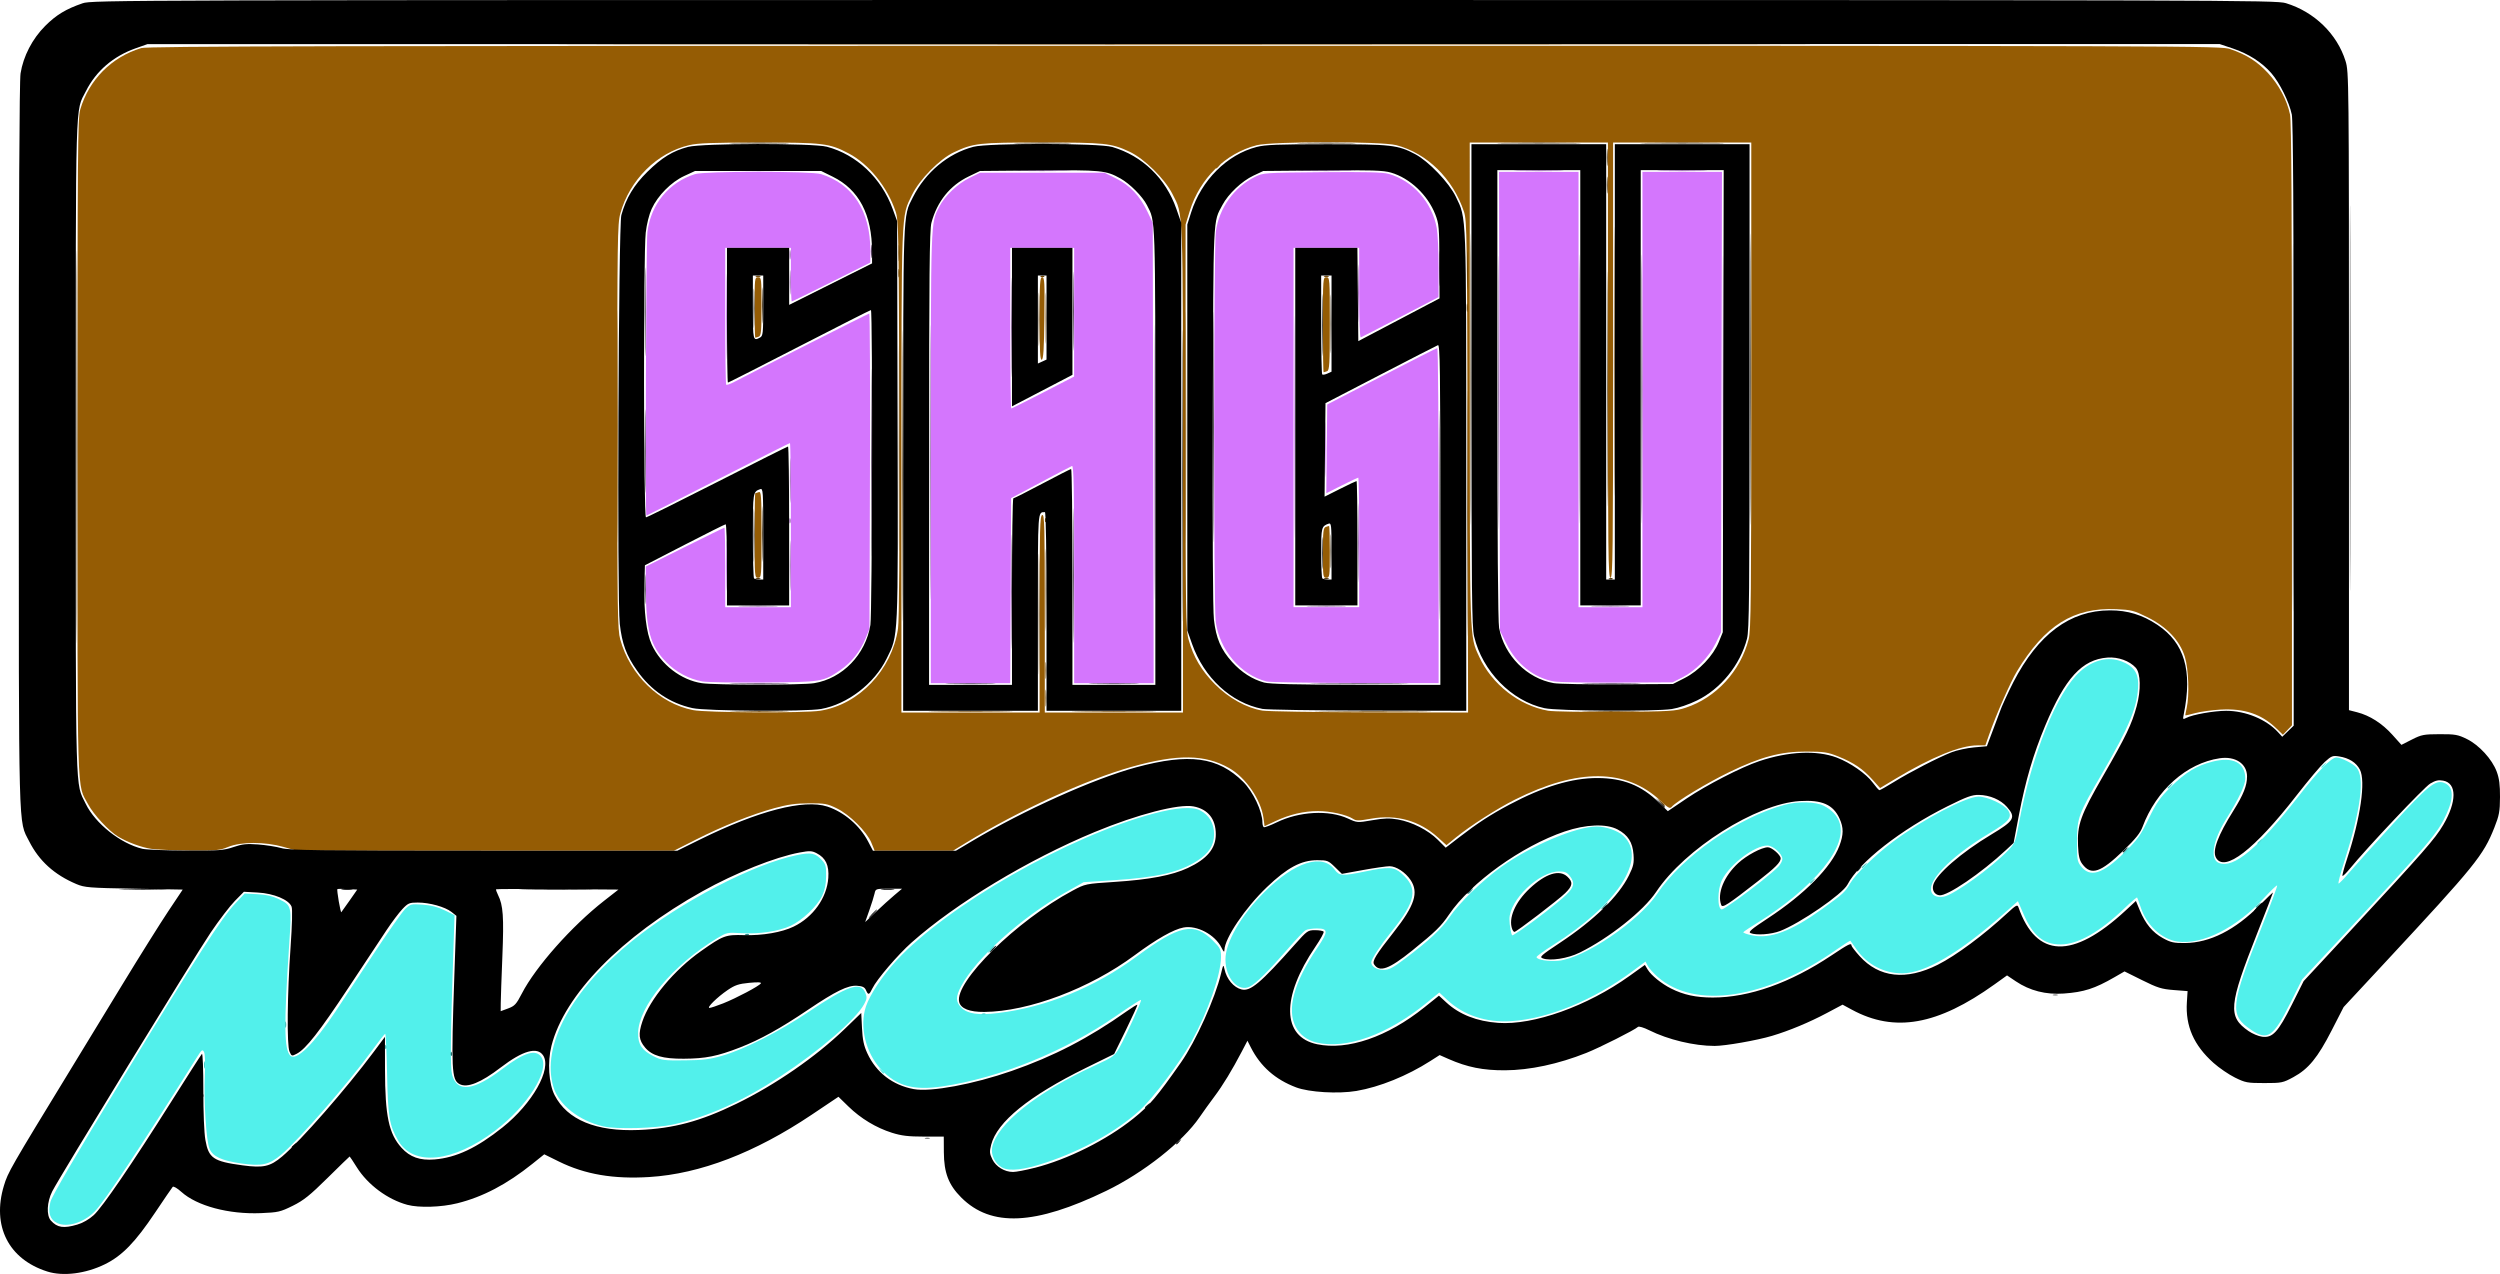 <?xml version="1.0" encoding="UTF-8" standalone="no"?>
<!-- Created with Inkscape (http://www.inkscape.org/) -->

<svg
   version="1.1"
   id="svg1"
   width="1447.298"
   height="737.517"
   viewBox="0 0 1447.298 737.517"
   sodipodi:docname="junguitu_dronda_maitane_RPMI_02_TareaEvaluativa_imagen_titulo.svg"
   inkscape:version="1.3 (0e150ed6c4, 2023-07-21)"
   xmlns:inkscape="http://www.inkscape.org/namespaces/inkscape"
   xmlns:sodipodi="http://sodipodi.sourceforge.net/DTD/sodipodi-0.dtd"
   xmlns="http://www.w3.org/2000/svg"
   xmlns:svg="http://www.w3.org/2000/svg">
  <defs
     id="defs1" />
  <sodipodi:namedview
     id="namedview1"
     pagecolor="#ffffff"
     bordercolor="#000000"
     borderopacity="0.25"
     inkscape:showpageshadow="2"
     inkscape:pageopacity="0.0"
     inkscape:pagecheckerboard="0"
     inkscape:deskcolor="#d1d1d1"
     inkscape:zoom="0.26145833"
     inkscape:cx="2596.9721"
     inkscape:cy="1558.5657"
     inkscape:window-width="2400"
     inkscape:window-height="1271"
     inkscape:window-x="2391"
     inkscape:window-y="-9"
     inkscape:window-maximized="1"
     inkscape:current-layer="g1" />
  <g
     inkscape:groupmode="layer"
     inkscape:label="Image"
     id="g1"
     transform="translate(-241.787,-200.806)">
    <g
       id="g16"
       transform="translate(-81.134,1022.29)">
      <path
         style="fill:#d476fd"
         d="m 729.553,-426.977 c -7.654,-1.35 -15.407,-5.49 -20.962,-11.194 -9.23,-9.476 -11.727,-18.55 -11.787,-42.824 l -0.031,-12.51 22.506,-11.24 c 12.378,-6.182 22.728,-11.24 23,-11.24 0.272,0 0.494,10.35 0.494,23 v 23 h 19 19 v -47.5 c 0,-26.125 -0.24,-47.5 -0.534,-47.5 -0.294,0 -19.039,9.45 -41.655,21 -22.616,11.55 -41.276,21 -41.466,21 -0.779,0 -0.211,-158.029 0.59,-164.242 2.079,-16.125 12.428,-28.689 27.565,-33.465 5.654,-1.784 67.346,-1.784 73,0 18.415,5.811 28.522,21.47 28.49,44.141 l -0.01,7.066 -22.46,11.25 c -12.353,6.188 -22.698,11.25 -22.99,11.25 -0.292,0 -0.53,-6.975 -0.53,-15.5 v -15.5 h -19 -19 v 39.333 c 0,21.633 0.251,39.584 0.557,39.89 0.306,0.306 2.444,-0.444 4.75,-1.667 12.395,-6.576 77.492,-39.556 78.076,-39.556 0.378,0 0.558,41.062 0.402,91.25 l -0.285,91.25 -2.27,5.612 c -2.992,7.395 -8.203,13.942 -14.564,18.297 -9.971,6.826 -10.823,6.963 -44.666,7.209 -16.775,0.122 -32.624,-0.153 -35.22,-0.611 z m 132.231,-129.757 c 0.013,-139.748 -0.141,-135.226 4.927,-145.139 3.178,-6.217 10.578,-13.237 17.574,-16.672 l 5.987,-2.94 h 36.021 36.021 l 6.676,3.287 c 7.999,3.938 13.794,10.065 18.171,19.213 l 3.11,6.5 0.264,133.25 0.264,133.25 h -23.014 -23.014 v -63.107 c 0,-50.077 -0.258,-63.007 -1.25,-62.623 -0.688,0.266 -8.9,4.563 -18.25,9.548 l -17,9.063 -0.259,53.559 -0.259,53.559 H 884.764 861.773 Z m 65.038,-37.5 17.907,-9.25 0.021,-37.25 0.021,-37.25 h -18.5 -18.5 v 46.5 c 0,25.575 0.257,46.5 0.572,46.5 0.314,0 8.63,-4.162 18.479,-9.25 z m 129.45,167.3 c -15.079,-3.747 -27.436,-18.295 -29.565,-34.808 -1.23,-9.543 -1.142,-216.996 0.096,-225.742 1.923,-13.587 10.519,-25.585 22.637,-31.601 4.771,-2.368 5.262,-2.403 38.826,-2.711 25.142,-0.231 35.167,0.017 38.5,0.95 14.032,3.929 25.16,16.421 27.918,31.342 0.599,3.238 1.076,13.567 1.062,22.953 l -0.026,17.066 -22.049,11.5 c -12.127,6.325 -22.465,11.65 -22.974,11.833 -0.55,0.199 -0.924,-10.216 -0.924,-25.75 v -26.083 h -19 -19 v 104 104 h 19 19 v -37.5 c 0,-20.625 -0.234,-37.5 -0.52,-37.5 -0.286,0 -4.569,2.033 -9.517,4.519 l -8.997,4.519 0.267,-25.683 0.267,-25.683 31.5,-16.32 c 17.325,-8.976 31.837,-16.327 32.25,-16.336 0.412,-0.009 0.75,43.634 0.75,96.984 v 97 l -48.25,-0.102 c -26.538,-0.056 -49.6,-0.438 -51.25,-0.848 z m 166.286,-0.043 c -11.502,-2.026 -21.774,-10.157 -27.52,-21.783 l -3.766,-7.619 -0.268,-132.802 -0.268,-132.802 h 23.018 23.018 v 126 126 h 18.5 18.5 v -126 -126 h 23.014 23.014 l -0.264,133.271 -0.264,133.271 -3.202,6.504 c -3.903,7.928 -11.521,15.725 -19.129,19.58 l -5.669,2.873 -32,0.169 c -17.6,0.093 -34.121,-0.205 -36.714,-0.662 z"
         id="path86" />
      <path
         style="fill:#cd72f5"
         d="m 1090.209,-561.484 c 6e-4,-14.3 0.141,-20.011 0.312,-12.691 0.171,7.32 0.171,19.02 -10e-4,26 -0.172,6.98 -0.312,0.991 -0.311,-13.309 z"
         id="path85" />
      <path
         style="fill:#52f0eb"
         d="m 356.157,-113.372 c -4.307,-1.939 -5.658,-6.121 -4.019,-12.44 0.832,-3.209 14.691,-26.912 41.076,-70.257 44.144,-72.519 57.979,-94.005 65.968,-102.453 l 5.381,-5.69 7.355,0.386 c 5.059,0.266 8.853,1.117 12.156,2.729 7.829,3.82 7.779,3.6 6.218,27.114 -3.052,45.971 -2.895,60.07 0.705,63.644 3.349,3.324 13.627,-6.733 26.207,-25.644 3.476,-5.225 13.293,-20.075 21.816,-33 8.523,-12.925 16.881,-24.8 18.573,-26.388 2.928,-2.749 3.415,-2.864 10.089,-2.386 4.866,0.348 8.755,1.354 12.704,3.287 l 5.692,2.785 -0.654,19.601 c -1.731,51.895 -1.902,68.645 -0.744,72.854 2.855,10.377 12.368,9.285 28.908,-3.317 12.731,-9.7 19.594,-11.791 22.772,-6.94 5.03,7.676 -8.01,28.354 -26.878,42.623 -24.34,18.407 -47.356,20.728 -56.071,5.653 -5.109,-8.837 -5.899,-13.6 -6.392,-38.522 -0.253,-12.787 -0.75,-23.241 -1.104,-23.229 -0.354,0.012 -3.649,4.174 -7.321,9.25 -13.517,18.685 -42.85,52.349 -52.903,60.716 -7.062,5.877 -11.208,6.78 -23.175,5.049 -11.335,-1.64 -16.418,-4.009 -18.309,-8.534 -1.922,-4.6 -3.362,-27.435 -2.687,-42.603 0.312,-7.007 0.114,-12.32 -0.499,-13.416 -0.9,-1.607 -1.332,-1.31 -3.788,2.601 -33.137,52.784 -54.088,84.387 -59.584,89.884 -6.336,6.336 -15.728,9.239 -21.494,6.644 z m 546.937,-32.161 c -4.054,-2.081 -6.691,-7.43 -5.792,-11.747 2.811,-13.493 25.952,-31.946 59.32,-47.301 10.899,-5.015 11.517,-5.466 14.386,-10.49 3.807,-6.666 13.007,-27.003 12.462,-27.548 -0.226,-0.226 -6.663,3.918 -14.304,9.209 -29.795,20.633 -67.558,35.954 -100.775,40.886 -16.657,2.473 -26.625,-0.319 -35.498,-9.945 -8.912,-9.668 -12.514,-24.792 -8.665,-36.381 2.219,-6.68 9.679,-17.929 17.523,-26.423 29.586,-32.036 99.612,-72.079 149.021,-85.215 13.301,-3.536 22.499,-4.155 26.98,-1.814 5.175,2.703 8.02,7.575 8.02,13.734 0,6.42 -2.927,11.046 -9.769,15.436 -10.33,6.629 -23.238,9.619 -48.558,11.25 l -17.173,1.106 -10.735,6.058 c -25.129,14.182 -51.613,38.01 -60.167,54.134 -3.314,6.248 -3.277,9.076 0.164,12.518 3.538,3.538 9.849,4.443 21.245,3.049 27.922,-3.417 55.836,-14.799 80.044,-32.638 25.011,-18.429 33.362,-20.199 44.196,-9.365 4.357,4.357 4.752,5.153 4.752,9.581 0,10.049 -7.603,31.842 -17.079,48.957 -6.8,12.282 -22.3,32.861 -30.045,39.891 -13.315,12.085 -33.014,23.049 -54.014,30.064 -13.038,4.355 -21.061,5.296 -25.542,2.996 z m -230.91,-23.868 c -14.063,-3.214 -25.831,-12.523 -28.901,-22.861 -7.099,-23.905 10.297,-56.002 45.941,-84.762 27.655,-22.315 69.677,-44.186 94.908,-49.398 8.426,-1.74 10.744,-1.278 14.641,2.919 2.175,2.342 2.488,3.559 2.404,9.356 -0.067,4.672 -0.762,8.062 -2.326,11.34 -2.857,5.993 -11.593,14.255 -18.326,17.333 -6.928,3.167 -18.303,4.852 -28.496,4.222 -8.006,-0.495 -8.406,-0.412 -13.883,2.887 -25.729,15.493 -45.655,39.436 -45.819,55.056 -0.069,6.496 2.237,9.91 8.997,13.326 4.578,2.313 5.919,2.49 17.948,2.362 10.785,-0.114 14.534,-0.584 22,-2.753 12.674,-3.683 32.516,-13.764 49.5,-25.15 22.962,-15.393 30.323,-17.921 33.046,-11.347 1.124,2.713 1.043,3.571 -0.629,6.705 -4.687,8.784 -25.748,26.953 -48.577,41.906 -21.922,14.358 -42.082,23.395 -61.915,27.754 -10.343,2.273 -32.733,2.885 -40.514,1.106 z m 412.929,-48.54 c -5.438,-1.296 -9.606,-4.404 -12.016,-8.963 -5.394,-10.201 -1.186,-25.738 12.395,-45.76 6.514,-9.604 6.476,-11.319 -0.253,-11.319 -2.528,0 -5.406,0.433 -6.394,0.962 -0.988,0.529 -5.705,5.475 -10.482,10.992 -10.686,12.34 -18.179,19.783 -21.807,21.659 -6.721,3.475 -14.146,-4.688 -14.201,-15.613 -0.05,-9.883 8.902,-25.414 22.466,-38.978 17.576,-17.576 33.643,-22.695 40.81,-13.001 2.671,3.613 4.381,3.708 17.643,0.98 13.762,-2.832 16.664,-2.673 21.016,1.148 9.814,8.617 8.516,15.951 -6.005,33.923 -6.226,7.705 -11.512,15.765 -11.512,17.553 0,2.406 3.166,4.376 7.031,4.376 3.241,0 5.345,-1.099 12.637,-6.599 13.727,-10.353 21.224,-17.346 25.595,-23.873 5.444,-8.13 19.359,-21.63 30.284,-29.38 17.303,-12.274 43.133,-23.149 54.987,-23.149 5.268,0 12.159,2.377 15.316,5.284 14.239,13.108 -2.88,39.612 -41.134,63.684 -5.069,3.19 -9.132,6.183 -9.028,6.651 0.347,1.562 6.743,2.597 12.752,2.063 14.69,-1.305 46.644,-23.017 57.165,-38.843 14.291,-21.497 46.929,-44.232 73.893,-51.473 7.549,-2.027 17.814,-1.757 22.414,0.59 17.846,9.104 11.181,29.223 -17.555,52.985 -5.027,4.157 -13.501,10.248 -18.83,13.534 -5.329,3.286 -9.884,6.291 -10.123,6.676 -0.238,0.386 2.048,1.216 5.08,1.846 10.563,2.193 22.705,-2.386 40.661,-15.333 12.137,-8.751 13.102,-9.636 16.058,-14.718 3.108,-5.344 14.532,-16.453 24.939,-24.252 16.906,-12.671 42.242,-26.028 49.37,-26.028 5.22,0 14.884,4.485 17.165,7.966 2.6,3.968 0.557,6.469 -10.849,13.282 -19.991,11.942 -33.83,25.123 -33.83,32.222 0,3.495 3.004,5.273 7.486,4.432 5.876,-1.102 27.342,-16.533 37.196,-26.738 3.99,-4.132 4.279,-4.857 6.3,-15.83 7.247,-39.344 22.069,-76.057 35.45,-87.806 7.644,-6.711 16.184,-8.758 24.033,-5.761 6.599,2.52 9.539,6.502 9.521,12.893 -0.036,12.499 -4.804,24.331 -21.056,52.246 -13.589,23.341 -14.293,25.257 -14.368,39.098 -0.054,9.846 0.188,11.505 2.041,13.992 5.375,7.214 12.592,5.044 25.477,-7.662 7.598,-7.493 9.254,-9.804 13.966,-19.5 4.526,-9.312 6.505,-12.151 12.9,-18.5 8.412,-8.352 14.736,-12.191 23.98,-14.56 12.001,-3.074 19.074,0.587 19.074,9.873 0,3.708 -3.741,11.564 -11.279,23.686 -7.562,12.161 -9.298,23.07 -3.993,25.087 8.711,3.312 22.356,-8.164 46.474,-39.087 11.286,-14.47 18.674,-22.013 21.525,-21.978 2.705,0.034 9.544,3.439 11.641,5.796 4.98,5.6 2.473,24.707 -7.208,54.932 -2.158,6.737 -3.58,12.25 -3.159,12.25 0.42,0 3.35,-3.038 6.509,-6.75 3.16,-3.712 14.447,-16.254 25.083,-27.87 20.226,-22.09 24.401,-25.471 29.312,-23.744 5.521,1.942 6.088,8.154 1.642,17.981 -5.015,11.084 -9.443,16.301 -58.471,68.883 l -25.175,27 -6.678,13.401 c -9.945,19.955 -13.298,22.287 -22.788,15.849 -12.803,-8.685 -12.265,-13.71 6.507,-60.71 4.934,-12.353 8.761,-22.67 8.504,-22.927 -0.257,-0.256 -3.62,2.956 -7.474,7.139 -16.072,17.442 -36.009,27.469 -50.344,25.32 -9.146,-1.372 -17.813,-9.502 -21.207,-19.894 -0.93,-2.848 -1.855,-5.365 -2.055,-5.593 -0.2,-0.228 -3.402,2.499 -7.115,6.062 -14.463,13.876 -26.997,21.024 -37.024,21.116 -9.86,0.09 -16.152,-5.01 -21.577,-17.489 l -3.291,-7.571 -7.929,7.025 c -25.982,23.02 -45.813,34.697 -59.02,34.752 -10.515,0.044 -20.331,-5.081 -26.484,-13.828 -1.8,-2.558 -3.393,-4.813 -3.541,-5.011 -0.148,-0.198 -3.783,2.106 -8.077,5.12 -40.728,28.581 -81.865,34.845 -103.54,15.766 -2.365,-2.082 -4.909,-4.923 -5.653,-6.313 l -1.353,-2.528 -7.682,5.696 c -22.457,16.651 -48.64,27.405 -70.079,28.785 -14.489,0.932 -27.483,-3.36 -36.936,-12.203 l -4.671,-4.369 -7.038,5.751 c -22.771,18.606 -46.777,27.305 -64.015,23.198 z m 118.48,-65.211 c 7.776,-5.264 21.414,-15.885 25.93,-20.194 4.76,-4.541 5.263,-7.081 2.177,-11.003 -1.639,-2.083 -2.933,-2.635 -6.184,-2.635 -11.51,0 -28.743,16.531 -28.743,27.571 0,3.655 1.038,9.429 1.695,9.429 0.245,0 2.551,-1.426 5.125,-3.169 z m 124.825,-17.445 c 9.688,-6.924 21.103,-16.047 24.105,-19.266 1.238,-1.327 2.25,-3.281 2.25,-4.343 0,-2.988 -5.373,-7.777 -8.727,-7.777 -7.301,0 -21.578,10.796 -26.164,19.786 -2.795,5.478 -2.868,17.214 -0.107,17.214 0.433,0 4.323,-2.526 8.643,-5.614 z"
         id="path84" />
      <path
         style="fill:#51ede9"
         d="m 1666.773,-377.362 c 0,-0.208 0.787,-0.995 1.75,-1.75 1.586,-1.244 1.621,-1.208 0.378,0.378 -1.306,1.666 -2.128,2.195 -2.128,1.372 z"
         id="path83" />
      <path
         style="fill:#c56eec"
         d="m 1072.255,-574.484 c 0,-57.2 0.121,-80.453 0.268,-51.674 0.147,28.78 0.147,75.58 0,104 -0.147,28.42 -0.268,4.874 -0.268,-52.326 z"
         id="path82" />
      <path
         style="fill:#c26ce8"
         d="m 743.203,-493.984 c 0,-12.925 0.143,-18.212 0.317,-11.75 0.174,6.463 0.174,17.038 0,23.5 -0.174,6.463 -0.317,1.175 -0.317,-11.75 z m 0.026,-144.5 c 2.7e-4,-22 0.132,-30.858 0.293,-19.683 0.161,11.174 0.161,29.174 -4.9e-4,40 -0.161,10.826 -0.293,1.683 -0.293,-20.317 z"
         id="path81" />
      <path
         style="fill:#4fe5e1"
         d="m 832.645,-201.734 c -1.244,-1.586 -1.208,-1.621 0.378,-0.378 0.963,0.755 1.75,1.542 1.75,1.75 0,0.823 -0.821,0.293 -2.128,-1.372 z"
         id="path80" />
      <path
         style="fill:#4ad9d5"
         d="m 891.585,-234.667 c 0.722,-0.289 1.584,-0.253 1.917,0.079 0.332,0.332 -0.258,0.569 -1.312,0.525 -1.165,-0.048 -1.402,-0.285 -0.604,-0.604 z m 738.188,-98.694 c 0,-0.208 0.787,-0.995 1.75,-1.75 1.586,-1.244 1.621,-1.208 0.378,0.378 -1.306,1.666 -2.128,2.195 -2.128,1.372 z"
         id="path79" />
      <path
         style="fill:#49d4d1"
         d="m 1553.273,-328.984 c 0.996,-1.1 2.035,-2 2.31,-2 0.275,0 -0.315,0.9 -1.31,2 -0.996,1.1 -2.035,2 -2.31,2 -0.275,0 0.315,-0.9 1.31,-2 z"
         id="path78" />
      <path
         style="fill:#46cdc9"
         d="m 441.005,-204.984 c 0,-1.925 0.206,-2.712 0.457,-1.75 0.252,0.963 0.252,2.538 0,3.5 -0.252,0.963 -0.457,0.175 -0.457,-1.75 z m 959.768,-114.378 c 0,-0.208 0.787,-0.995 1.75,-1.75 1.586,-1.244 1.621,-1.208 0.378,0.378 -1.306,1.666 -2.128,2.195 -2.128,1.372 z"
         id="path77" />
      <path
         style="fill:#45c9c5"
         d="m 896.273,-271.984 c 0.995,-1.1 2.035,-2 2.31,-2 0.275,0 -0.314,0.9 -1.31,2 -0.995,1.1 -2.035,2 -2.31,2 -0.275,0 0.314,-0.9 1.31,-2 z"
         id="path76" />
      <path
         style="fill:#a85ec9"
         d="m 1320.258,-593.984 c 0,-70.675 0.119,-99.588 0.265,-64.25 0.146,35.337 0.146,93.162 0,128.5 -0.146,35.337 -0.265,6.425 -0.265,-64.25 z"
         id="path75" />
      <path
         style="fill:#44c5c2"
         d="m 1370.773,-310.362 c 0,-0.208 0.787,-0.995 1.75,-1.75 1.586,-1.244 1.621,-1.208 0.378,0.378 -1.306,1.666 -2.128,2.195 -2.128,1.372 z"
         id="path74" />
      <path
         style="fill:#a45bc4"
         d="m 991.258,-553.984 c 0,-70.675 0.119,-99.588 0.265,-64.25 0.146,35.337 0.146,93.162 0,128.5 -0.146,35.337 -0.265,6.425 -0.265,-64.25 z"
         id="path73" />
      <path
         style="fill:#42c1be"
         d="m 1577.773,-365.362 c 0,-0.208 0.787,-0.995 1.75,-1.75 1.586,-1.244 1.621,-1.208 0.378,0.378 -1.306,1.666 -2.128,2.195 -2.128,1.372 z"
         id="path72" />
      <path
         style="fill:#a059bf"
         d="m 748.583,-722.732 c 7.871,-0.169 20.471,-0.169 28,9.2e-4 7.529,0.17 1.089,0.308 -14.31,0.308 -15.4,-5e-4 -21.56,-0.139 -13.69,-0.308 z m 164.499,1.4e-4 c 7.595,-0.17 19.745,-0.17 27,9.7e-4 7.255,0.171 1.04,0.31 -13.81,0.309 -14.85,-5.3e-4 -20.786,-0.14 -13.19,-0.31 z m 163.94,3.8e-4 c 7.562,-0.17 19.938,-0.17 27.5,0 7.562,0.17 1.375,0.309 -13.75,0.309 -15.125,0 -21.312,-0.139 -13.75,-0.309 z m 125,8e-4 c 6.463,-0.174 17.038,-0.174 23.5,0 6.463,0.174 1.175,0.317 -11.75,0.317 -12.925,0 -18.212,-0.143 -11.75,-0.317 z m 83,0 c 6.463,-0.174 17.038,-0.174 23.5,0 6.463,0.174 1.175,0.317 -11.75,0.317 -12.925,0 -18.212,-0.143 -11.75,-0.317 z"
         id="path71" />
      <path
         style="fill:#40bdb9"
         d="m 487.968,-228.484 c 0.02,-1.65 0.244,-2.204 0.498,-1.231 0.254,0.973 0.237,2.323 -0.037,3 -0.274,0.677 -0.481,-0.119 -0.461,-1.769 z"
         id="path70" />
      <path
         style="fill:#3eb5b1"
         d="m 545.852,-215.567 c 0.048,-1.165 0.285,-1.402 0.604,-0.604 0.289,0.722 0.253,1.584 -0.079,1.917 -0.332,0.332 -0.569,-0.258 -0.525,-1.312 z"
         id="path69" />
      <path
         style="fill:#3baca9"
         d="m 1628.773,-296.362 c 0,-0.208 0.787,-0.995 1.75,-1.75 1.586,-1.244 1.621,-1.208 0.378,0.378 -1.306,1.666 -2.128,2.195 -2.128,1.372 z"
         id="path68" />
      <path
         style="fill:#9150ad"
         d="m 780.203,-493.984 c 0,-12.925 0.143,-18.212 0.317,-11.75 0.174,6.463 0.174,17.038 0,23.5 -0.174,6.463 -0.317,1.175 -0.317,-11.75 z m -0.272,-26 c 0,-1.375 0.227,-1.938 0.504,-1.25 0.277,0.688 0.277,1.812 0,2.5 -0.277,0.688 -0.504,0.125 -0.504,-1.25 z m 0.265,-23.5 c 8.1e-4,-11.55 0.146,-16.138 0.323,-10.196 0.177,5.942 0.176,15.392 -0.001,21 -0.178,5.608 -0.323,0.746 -0.322,-10.804 z m -0.045,-114.5 c 0,-6.325 0.162,-8.912 0.361,-5.75 0.198,3.163 0.198,8.338 0,11.5 -0.198,3.163 -0.361,0.575 -0.361,-5.75 z m -0.106,-16 c 0,-2.475 0.195,-3.487 0.433,-2.25 0.238,1.238 0.238,3.263 0,4.5 -0.238,1.238 -0.433,0.225 -0.433,-2.25 z"
         id="path67" />
      <path
         style="fill:#8d4ea8"
         d="m 1109.226,-507.484 c 3e-4,-20.35 0.134,-28.533 0.296,-18.185 0.163,10.348 0.162,26.998 -6e-4,37 -0.163,10.002 -0.296,1.535 -0.296,-18.815 z m -0.015,-144 c -5e-4,-14.85 0.139,-21.064 0.309,-13.81 0.171,7.255 0.171,19.405 10e-4,27 -0.17,7.595 -0.31,1.66 -0.31,-13.19 z"
         id="path66" />
      <path
         style="fill:#38a5a2"
         d="m 1172.773,-304.362 c 0,-0.208 0.787,-0.995 1.75,-1.75 1.586,-1.244 1.621,-1.208 0.378,0.378 -1.306,1.666 -2.128,2.195 -2.128,1.372 z"
         id="path65" />
      <path
         style="fill:#7d7d7d"
         d="m 858.523,-162.646 c 0.688,-0.277 1.812,-0.277 2.5,0 0.688,0.277 0.125,0.504 -1.25,0.504 -1.375,0 -1.938,-0.227 -1.25,-0.504 z m 653,-83 c 0.688,-0.277 1.812,-0.277 2.5,0 0.688,0.277 0.125,0.504 -1.25,0.504 -1.375,0 -1.938,-0.227 -1.25,-0.504 z"
         id="path64" />
      <path
         style="fill:#349895"
         d="m 1251.273,-296.984 c 0.996,-1.1 2.035,-2 2.31,-2 0.275,0 -0.315,0.9 -1.31,2 -0.996,1.1 -2.035,2 -2.31,2 -0.275,0 0.315,-0.9 1.31,-2 z"
         id="path63" />
      <path
         style="fill:#308d8a"
         d="m 754.585,-280.667 c 0.722,-0.289 1.584,-0.253 1.917,0.079 0.332,0.332 -0.258,0.569 -1.312,0.525 -1.165,-0.048 -1.402,-0.285 -0.604,-0.604 z"
         id="path62" />
      <path
         style="fill:#6f3d84"
         d="m 861.258,-553.984 c 0,-70.675 0.119,-99.588 0.265,-64.25 0.146,35.337 0.146,93.162 0,128.5 -0.146,35.337 -0.265,6.425 -0.265,-64.25 z"
         id="path61" />
      <path
         style="fill:#6c3c81"
         d="m 1190.258,-594.484 c 0,-70.4 0.119,-99.053 0.265,-63.672 0.146,35.38 0.146,92.98 -10e-5,128 -0.146,35.02 -0.265,6.072 -0.265,-64.328 z"
         id="path60" />
      <path
         style="fill:#693a7e"
         d="m 752.523,-470.729 c 5.088,-0.181 13.412,-0.181 18.5,0 5.088,0.181 0.925,0.33 -9.25,0.33 -10.175,0 -14.338,-0.148 -9.25,-0.33 z m 329,0 c 5.088,-0.181 13.412,-0.181 18.5,0 5.088,0.181 0.925,0.33 -9.25,0.33 -10.175,0 -14.338,-0.148 -9.25,-0.33 z m 164.449,10e-4 c 4.785,-0.183 12.885,-0.184 18,-0.002 5.115,0.182 1.201,0.332 -8.699,0.333 -9.9,0.001 -14.085,-0.148 -9.301,-0.331 z"
         id="path59" />
      <path
         style="fill:#5c336e"
         d="m 1237.258,-596.484 c 0,-69.3 0.119,-97.503 0.265,-62.672 0.146,34.83 0.146,91.53 -10e-5,126 -0.146,34.47 -0.265,5.972 -0.265,-63.328 z"
         id="path58" />
      <path
         style="fill:#256c6a"
         d="m 583.852,-211.567 c 0.048,-1.165 0.285,-1.402 0.604,-0.604 0.289,0.722 0.253,1.584 -0.079,1.917 -0.332,0.332 -0.569,-0.258 -0.525,-1.312 z"
         id="path57" />
      <path
         style="fill:#955c04"
         d="m 410.55,-330.067 c -5.741,-0.841 -13.676,-3.768 -19.274,-7.108 -5.257,-3.137 -14.202,-12.767 -17.307,-18.632 -6.665,-12.591 -6.196,3.058 -6.196,-206.677 0,-171.126 0.16,-190.68 1.595,-195.569 5.057,-17.217 18.121,-30.385 35.314,-35.595 3.658,-1.109 106.581,-1.336 604.093,-1.336 593.087,0 599.747,0.022 605.384,1.961 9.324,3.208 15.407,7.063 21.614,13.699 6.362,6.802 11.146,15.757 12.894,24.139 0.782,3.751 1.105,56.172 1.105,179.445 v 174.146 l -2.621,2.736 -2.621,2.736 -3.629,-3.531 c -8.682,-8.447 -18.722,-11.839 -32.629,-11.024 -4.95,0.29 -11.474,1.203 -14.499,2.028 -3.024,0.825 -5.587,1.412 -5.695,1.305 -0.108,-0.108 0.218,-1.983 0.725,-4.168 1.678,-7.237 1.151,-22.67 -1.012,-29.675 -2.913,-9.432 -10.454,-17.429 -21.681,-22.992 -7.849,-3.889 -9.266,-4.253 -18.076,-4.638 -24.688,-1.08 -41.248,9.262 -57.406,35.85 -3.701,6.09 -12.179,25.361 -16.161,36.734 l -2.188,6.25 h -4.543 c -9.902,0 -26.581,6.791 -47.442,19.317 l -8.978,5.391 -4.402,-4.896 c -5.597,-6.225 -10.841,-9.787 -19.642,-13.343 -6.231,-2.518 -8.262,-2.834 -18.5,-2.879 -14.862,-0.066 -26.396,2.996 -44.731,11.875 -12.746,6.172 -30.806,17.066 -33.325,20.102 -1.034,1.246 -1.983,0.743 -6.33,-3.349 -20.071,-18.898 -47.935,-19.139 -84.586,-0.732 -10.188,5.117 -25.92,15.205 -34.009,21.809 l -5.481,4.475 -5.019,-4.537 c -10.682,-9.657 -23.904,-13.367 -38.505,-10.802 -7.461,1.31 -8.757,1.313 -10.724,0.025 -3.608,-2.364 -13.2,-4.457 -20.25,-4.419 -8.218,0.045 -16.264,1.945 -24.442,5.772 l -6.368,2.98 -0.616,-4.644 c -1.411,-10.632 -10.261,-23.527 -19.904,-29 -14.104,-8.005 -29.853,-8.194 -56.578,-0.68 -26.073,7.331 -65.373,25.343 -95.455,43.75 l -7.823,4.787 -22.677,-0.004 -22.677,-0.004 -1.915,-4.656 c -2.623,-6.378 -12.597,-16.266 -20.085,-19.914 -5.443,-2.651 -6.929,-2.918 -16,-2.873 -7.69,0.038 -12.31,0.683 -20,2.791 -13.074,3.584 -29.948,10.347 -45.604,18.276 l -12.604,6.384 H 603.93 494.795 l -7.761,-2.209 c -10.748,-3.059 -24.64,-3.051 -32.048,0.018 -4.772,1.977 -6.915,2.179 -22,2.068 -9.192,-0.067 -19.288,-0.499 -22.436,-0.961 z m 387.223,-79.962 c 22.453,-3.557 41.423,-23.555 45.015,-47.455 0.703,-4.676 0.955,-45.015 0.759,-121.5 -0.277,-107.962 -0.398,-114.814 -2.129,-120 -4.738,-14.197 -15.481,-27.523 -27.145,-33.67 -11.214,-5.91 -14.698,-6.332 -52.144,-6.316 -26.66,0.012 -35.217,0.336 -40.263,1.525 -18.613,4.387 -34.458,20.13 -39.829,39.573 -1.639,5.935 -1.764,14.674 -1.764,123.387 0,107.65 0.138,117.497 1.723,123.225 5.696,20.58 22.648,37.022 42.134,40.867 7.755,1.53 64.511,1.81 73.643,0.363 z m -38,-101.455 c 0,-13.475 0.188,-24.5 0.418,-24.5 0.23,0 1.13,-0.273 2,-0.607 1.417,-0.544 1.582,2.017 1.582,24.5 0,24.44 -0.053,25.107 -2,25.107 -1.946,0 -2,-0.667 -2,-24.5 z m 0,-132 c 0,-16.833 0.076,-17.5 2,-17.5 1.921,0 2,0.667 2,16.893 0,14.482 -0.226,16.98 -1.582,17.5 -0.87,0.334 -1.77,0.607 -2,0.607 -0.23,0 -0.418,-7.875 -0.418,-17.5 z m 165,177.607 c 0,-49.649 0.191,-56.966 1.5,-57.469 1.323,-0.508 1.5,6.221 1.5,56.893 v 57.469 h 40 40 l -0.015,-140.75 c -0.016,-154.635 0.283,-146.823 -6.112,-159.51 -4.396,-8.721 -16.333,-20.452 -24.873,-24.444 -10.485,-4.901 -14.271,-5.296 -50.839,-5.296 -36.548,0 -39.411,0.32 -50.79,5.674 -8.193,3.855 -19.866,15.7 -24.182,24.539 -6.414,13.136 -6.152,6.356 -6.171,160.037 l -0.017,139.75 h 40 40 z m 0,-171.024 c 0,-20.868 0.203,-24.083 1.518,-24.083 1.322,0 1.484,3.053 1.25,23.667 -0.202,17.851 -0.575,23.769 -1.518,24.083 -0.977,0.325 -1.25,-4.845 -1.25,-23.667 z m 247.769,85.667 c -0.264,-135.081 -0.37,-142.527 -2.119,-147.75 -6.404,-19.13 -21.379,-33.829 -39.192,-38.469 -8.73,-2.274 -71.95,-2.232 -80.814,0.053 -18.06,4.656 -32.904,19.242 -38.71,38.036 l -2.434,7.88 v 117 c 0,108.713 0.125,117.452 1.764,123.387 2.73,9.883 7.482,17.914 15.205,25.7 7.98,8.044 18.375,13.819 27.53,15.293 3.025,0.487 31.048,0.938 62.273,1.002 l 56.773,0.117 z m -83.769,49.857 c 0,-12.202 0.241,-14.485 1.582,-15 0.87,-0.334 1.77,-0.607 2,-0.607 0.23,0 0.418,6.75 0.418,15 0,14.333 -0.089,15 -2,15 -1.907,0 -2,-0.667 -2,-14.393 z m 0,-132.107 c 0,-26.833 0.049,-27.5 2,-27.5 1.95,0 2,0.667 2,26.893 0,23.6 -0.194,26.967 -1.582,27.5 -0.87,0.334 -1.77,0.607 -2,0.607 -0.23,0 -0.418,-12.375 -0.418,-27.5 z m 210.072,221.695 c 17.566,-5.787 31.707,-21.188 36.41,-39.655 1.322,-5.19 1.518,-24.149 1.518,-146.75 v -140.79 h -40 -40 v 126 c 0,111.333 -0.175,126 -1.5,126 -1.325,0 -1.5,-14.667 -1.5,-126 v -126 h -40 -40 l 0.017,139.25 c 0.019,150.787 -0.136,146.259 5.398,158.345 7.324,15.999 23.12,28.402 39.932,31.354 2.834,0.498 20.453,0.794 39.153,0.658 31.799,-0.231 34.425,-0.387 40.572,-2.412 z"
         id="path56" />
      <path
         style="fill:#59316a"
         d="m 908.239,-478.984 c 0,-29.425 0.128,-41.462 0.283,-26.75 0.156,14.713 0.156,38.788 0,53.5 -0.156,14.713 -0.283,2.675 -0.283,-26.75 z m -0.005,-153 c 0,-25.575 0.13,-36.038 0.288,-23.25 0.158,12.787 0.158,33.712 0,46.5 -0.158,12.787 -0.288,2.325 -0.288,-23.25 z"
         id="path55" />
      <path
         style="fill:#915903"
         d="m 1026.773,-724.362 c 0,-0.208 0.787,-0.995 1.75,-1.75 1.586,-1.244 1.621,-1.208 0.378,0.378 -1.306,1.666 -2.128,2.195 -2.128,1.372 z"
         id="path54" />
      <path
         style="fill:#8e5803"
         d="m 1009.255,-573.984 c 0,-59.675 0.12,-84.088 0.267,-54.25 0.147,29.837 0.147,78.662 0,108.5 -0.147,29.837 -0.267,5.425 -0.267,-54.25 z"
         id="path53" />
      <path
         style="fill:#8c5603"
         d="m 680.255,-574.484 c -4e-5,-59.95 0.12,-84.622 0.267,-54.827 0.147,29.795 0.147,78.845 8e-5,109 -0.147,30.155 -0.267,5.777 -0.267,-54.173 z"
         id="path52" />
      <path
         style="fill:#865203"
         d="m 713.023,-795.734 c 162.662,-0.139 428.837,-0.139 591.5,0 162.662,0.139 29.575,0.253 -295.75,0.253 -325.325,0 -458.413,-0.114 -295.75,-0.253 z"
         id="path51" />
      <path
         style="fill:#794a03"
         d="m 1257.258,-612.484 c 0,-69.3 0.119,-97.503 0.265,-62.672 0.146,34.83 0.146,91.53 -10e-5,126 -0.146,34.47 -0.265,5.972 -0.265,-63.328 z"
         id="path50" />
      <path
         style="fill:#764802"
         d="m 928.116,-417.484 c 0.004,-4.4 0.179,-6.076 0.391,-3.724 0.211,2.352 0.208,5.952 -0.007,8 -0.215,2.048 -0.388,0.124 -0.384,-4.276 z m 0,-16 c 0.004,-4.4 0.179,-6.076 0.391,-3.724 0.211,2.352 0.208,5.952 -0.007,8 -0.215,2.048 -0.388,0.124 -0.384,-4.276 z m 0.111,-46.5 c 0,-21.175 0.133,-29.837 0.294,-19.25 0.162,10.588 0.162,27.913 0,38.5 -0.162,10.588 -0.294,1.925 -0.294,-19.25 z m -0.375,-40.583 c 0.048,-1.165 0.285,-1.402 0.604,-0.604 0.289,0.722 0.253,1.584 -0.079,1.917 -0.332,0.332 -0.569,-0.258 -0.525,-1.312 z m 0.352,-116.917 c 6.6e-4,-13.2 0.143,-18.462 0.316,-11.693 0.173,6.769 0.173,17.569 -10e-4,24 -0.174,6.431 -0.316,0.893 -0.315,-12.307 z"
         id="path49" />
      <path
         style="fill:#6e4402"
         d="m 1284.178,-357.234 -1.905,-2.25 2.25,1.905 c 2.114,1.79 2.705,2.595 1.905,2.595 -0.19,0 -1.202,-1.012 -2.25,-2.25 z m -535.595,-52.498 c 7.871,-0.169 20.471,-0.169 28,9.2e-4 7.529,0.17 1.089,0.308 -14.31,0.308 -15.4,-5e-4 -21.56,-0.139 -13.69,-0.308 z m 116.439,-6.6e-4 c 10.863,-0.161 28.637,-0.161 39.5,0 10.863,0.161 1.975,0.294 -19.75,0.294 -21.725,0 -30.613,-0.132 -19.75,-0.294 z m 83,0 c 10.863,-0.161 28.637,-0.161 39.5,0 10.863,0.161 1.975,0.294 -19.75,0.294 -21.725,0 -30.613,-0.132 -19.75,-0.294 z m 142.5,-5.7e-4 c 14.988,-0.156 39.513,-0.156 54.5,0 14.988,0.156 2.725,0.283 -27.25,0.283 -29.975,0 -42.237,-0.127 -27.25,-0.283 z m 151.56,10e-4 c 7.595,-0.17 19.745,-0.17 27,9.7e-4 7.255,0.171 1.04,0.31 -13.81,0.309 -14.85,-5.3e-4 -20.786,-0.14 -13.19,-0.31 z M 760.523,-661.646 c 0.688,-0.277 1.812,-0.277 2.5,0 0.688,0.277 0.125,0.504 -1.25,0.504 -1.375,0 -1.938,-0.227 -1.25,-0.504 z m 165.062,-0.021 c 0.722,-0.289 1.584,-0.253 1.917,0.079 0.332,0.332 -0.258,0.569 -1.312,0.525 -1.165,-0.048 -1.402,-0.285 -0.604,-0.604 z m 163.938,0.021 c 0.688,-0.277 1.812,-0.277 2.5,0 0.688,0.277 0.125,0.504 -1.25,0.504 -1.375,0 -1.938,-0.227 -1.25,-0.504 z"
         id="path48" />
      <path
         style="fill:#694002"
         d="m 843.253,-562.484 c 6e-5,-53.35 0.121,-75.028 0.269,-48.174 0.148,26.854 0.148,70.504 -9e-5,97 -0.148,26.496 -0.269,4.524 -0.269,-48.826 z m -0.228,-101 c 0.011,-2.2 0.216,-2.982 0.455,-1.738 0.239,1.244 0.23,3.044 -0.02,4 -0.25,0.956 -0.446,-0.062 -0.435,-2.262 z m 0.084,-11.5 c 0,-4.125 0.177,-5.812 0.392,-3.75 0.216,2.062 0.216,5.438 0,7.5 -0.216,2.062 -0.392,0.375 -0.392,-3.75 z"
         id="path47" />
      <path
         style="fill:#674002"
         d="m 1172.256,-524.484 c 0,-63.25 0.12,-88.978 0.267,-57.173 0.146,31.805 0.146,83.555 -10e-5,115 -0.147,31.445 -0.267,5.423 -0.266,-57.827 z m -0.231,-119 c 0.011,-2.2 0.216,-2.982 0.455,-1.738 0.239,1.244 0.23,3.044 -0.02,4 -0.25,0.956 -0.446,-0.062 -0.435,-2.262 z m 0.159,-21.5 c 0,-9.625 0.15,-13.562 0.333,-8.75 0.183,4.812 0.183,12.688 0,17.5 -0.183,4.812 -0.333,0.875 -0.333,-8.75 z"
         id="path46" />
      <path
         style="fill:#3b2046"
         d="m 1156.254,-523.484 c 10e-5,-53.9 0.121,-75.803 0.269,-48.674 0.148,27.129 0.148,71.229 -10e-5,98 -0.148,26.771 -0.269,4.574 -0.269,-49.326 z m -0.073,-142.5 c 0,-9.075 0.152,-12.787 0.337,-8.25 0.185,4.537 0.185,11.963 0,16.5 -0.185,4.537 -0.337,0.825 -0.337,-8.25 z"
         id="path45" />
      <path
         style="fill:#371e42"
         d="m 827.251,-553.484 c -6e-5,-48.4 0.122,-68.346 0.271,-44.325 0.149,24.021 0.149,63.621 1.1e-4,88 -0.149,24.379 -0.271,4.725 -0.271,-43.675 z m -0.158,-122.5 c 0,-3.575 0.181,-5.037 0.403,-3.25 0.222,1.788 0.222,4.713 0,6.5 -0.222,1.788 -0.403,0.325 -0.403,-3.25 z"
         id="path44" />
      <path
         style="fill:#341c3e"
         d="m 748.583,-425.732 c 7.871,-0.169 20.471,-0.169 28,9.2e-4 7.529,0.17 1.089,0.308 -14.31,0.308 -15.4,-5e-4 -21.56,-0.139 -13.69,-0.308 z m 124.439,0.001 c 6.463,-0.174 17.038,-0.174 23.5,0 6.463,0.174 1.175,0.317 -11.75,0.317 -12.925,0 -18.212,-0.143 -11.75,-0.317 z m 83,0 c 6.463,-0.174 17.038,-0.174 23.5,0 6.463,0.174 1.175,0.317 -11.75,0.317 -12.925,0 -18.212,-0.143 -11.75,-0.317 z m 130.5,-0.002 c 12.787,-0.158 33.712,-0.158 46.5,0 12.787,0.158 2.325,0.288 -23.25,0.288 -25.575,0 -36.038,-0.13 -23.25,-0.288 z m 155.5,0.002 c 7.562,-0.17 19.938,-0.17 27.5,0 7.562,0.17 1.375,0.309 -13.75,0.309 -15.125,0 -21.312,-0.139 -13.75,-0.309 z"
         id="path43" />
      <path
         style="fill:#2d2d2d"
         d="m 827.773,-292.484 c 1.292,-1.375 2.574,-2.5 2.849,-2.5 0.275,0 -0.557,1.125 -1.849,2.5 -1.292,1.375 -2.574,2.5 -2.849,2.5 -0.275,0 0.557,-1.125 1.849,-2.5 z"
         id="path42" />
      <path
         style="fill:#513101"
         d="m 924.24,-465.984 c 0,-31.075 0.127,-43.788 0.282,-28.25 0.155,15.537 0.155,40.962 0,56.5 -0.155,15.537 -0.282,2.825 -0.282,-28.25 z m -0.034,-170.5 c -6.1e-4,-13.75 0.14,-19.514 0.313,-12.808 0.173,6.705 0.173,17.955 10e-4,25 -0.172,7.045 -0.313,1.558 -0.314,-12.192 z"
         id="path41" />
      <path
         style="fill:#4e3001"
         d="m 1253.255,-596.484 c 10e-5,-60.5 0.12,-85.103 0.267,-54.673 0.147,30.43 0.147,79.93 -10e-5,110 -0.147,30.07 -0.267,5.173 -0.267,-55.327 z m -0.14,-118 c 0,-4.4 0.179,-6.076 0.391,-3.724 0.211,2.352 0.208,5.952 -0.01,8 -0.215,2.048 -0.388,0.124 -0.384,-4.276 z m 0,-16 c 0,-4.4 0.179,-6.076 0.391,-3.724 0.211,2.352 0.208,5.952 -0.01,8 -0.215,2.048 -0.388,0.124 -0.384,-4.276 z"
         id="path40" />
      <path
         style="fill:#4a2d01"
         d="m 760.523,-486.646 c 0.688,-0.277 1.812,-0.277 2.5,0 0.688,0.277 0.125,0.504 -1.25,0.504 -1.375,0 -1.938,-0.227 -1.25,-0.504 z m 329,0 c 0.688,-0.277 1.812,-0.277 2.5,0 0.688,0.277 0.125,0.504 -1.25,0.504 -1.375,0 -1.938,-0.227 -1.25,-0.504 z m 165.062,-0.021 c 0.722,-0.289 1.584,-0.253 1.917,0.079 0.332,0.332 -0.258,0.569 -1.312,0.525 -1.165,-0.048 -1.402,-0.285 -0.604,-0.604 z"
         id="path39" />
      <path
         style="fill:#442a01"
         d="m 1174.259,-601.984 c 0,-75.075 0.119,-105.787 0.264,-68.25 0.145,37.538 0.145,98.963 0,136.5 -0.145,37.538 -0.264,6.825 -0.264,-68.25 z"
         id="path38" />
      <path
         style="fill:#412801"
         d="m 845.259,-545.984 c 0,-75.075 0.119,-105.787 0.264,-68.25 0.145,37.538 0.145,98.963 0,136.5 -0.145,37.538 -0.264,6.825 -0.264,-68.25 z"
         id="path37" />
      <path
         style="fill:#24132b"
         d="m 944.244,-488.484 c 1.2e-4,-34.65 0.126,-48.68 0.279,-31.178 0.153,17.502 0.153,45.852 -2.2e-4,63 -0.153,17.148 -0.279,2.828 -0.279,-31.822 z m -0.018,-153 c 3.1e-4,-20.35 0.134,-28.533 0.296,-18.185 0.163,10.348 0.162,26.998 -5.6e-4,37 -0.163,10.002 -0.296,1.535 -0.296,-18.815 z"
         id="path36" />
      <path
         style="fill:#392200"
         d="m 367.262,-562.484 c -1e-5,-101.2 0.117,-142.748 0.26,-92.329 0.143,50.419 0.143,133.219 3e-5,184 -0.143,50.781 -0.261,9.529 -0.261,-91.671 z"
         id="path35" />
      <path
         style="fill:#201126"
         d="m 1273.258,-596.484 c 0,-69.3 0.119,-97.503 0.265,-62.672 0.146,34.83 0.146,91.53 -10e-5,126 -0.146,34.47 -0.265,5.972 -0.265,-63.328 z"
         id="path34" />
      <path
         style="fill:#1d1d1d"
         d="m 394.523,-306.731 c 6.188,-0.175 16.312,-0.175 22.5,0 6.188,0.175 1.125,0.319 -11.25,0.319 -12.375,0 -17.438,-0.144 -11.25,-0.319 z m 126.5,0.03 c 1.512,-0.229 3.987,-0.229 5.5,0 1.512,0.229 0.275,0.417 -2.75,0.417 -3.025,0 -4.263,-0.187 -2.75,-0.417 z m 106.5,-0.032 c 9.488,-0.164 25.012,-0.164 34.5,0 9.488,0.164 1.725,0.299 -17.25,0.299 -18.975,0 -26.738,-0.134 -17.25,-0.299 z m 206,0.025 c 1.788,-0.222 4.713,-0.222 6.5,0 1.788,0.222 0.325,0.403 -3.25,0.403 -3.575,0 -5.037,-0.181 -3.25,-0.403 z"
         id="path33" />
      <path
         style="fill:#0a2121"
         d="m 1551.773,-328.362 c 0,-0.208 0.787,-0.995 1.75,-1.75 1.586,-1.244 1.621,-1.208 0.378,0.378 -1.306,1.666 -2.128,2.195 -2.128,1.372 z"
         id="path32" />
      <path
         style="fill:#2d1c00"
         d="m 1093.178,-502.484 c 0,-8.8 0.154,-12.266 0.34,-7.703 0.186,4.564 0.185,11.764 0,16 -0.187,4.236 -0.339,0.503 -0.338,-8.297 z m 0.034,-131.5 c 0,-15.125 0.139,-21.312 0.309,-13.75 0.17,7.562 0.17,19.938 0,27.5 -0.17,7.562 -0.309,1.375 -0.309,-13.75 z"
         id="path31" />
      <path
         style="fill:#091e1d"
         d="m 985.773,-180.362 c 0,-0.208 0.787,-0.995 1.75,-1.75 1.586,-1.244 1.621,-1.208 0.378,0.378 -1.306,1.666 -2.128,2.195 -2.128,1.372 z"
         id="path30" />
      <path
         style="fill:#2a1900"
         d="m 764.209,-512.484 c 5.7e-4,-14.3 0.141,-20.011 0.312,-12.691 0.171,7.32 0.171,19.02 -10e-4,26 -0.172,6.98 -0.312,0.991 -0.311,-13.309 z m -0.026,-132 c -10e-4,-9.35 0.149,-13.31 0.334,-8.799 0.185,4.51 0.186,12.16 0.002,17 -0.184,4.84 -0.335,1.149 -0.336,-8.201 z"
         id="path29" />
      <path
         style="fill:#151515"
         d="m 1683.262,-590.984 c 0,-99.275 0.117,-139.887 0.261,-90.25 0.143,49.638 0.143,130.863 0,180.5 -0.143,49.638 -0.261,9.025 -0.261,-90.25 z"
         id="path28" />
      <path
         style="fill:#241600"
         d="m 748.583,-738.732 c 7.871,-0.169 20.471,-0.169 28,9.2e-4 7.529,0.17 1.089,0.308 -14.31,0.308 -15.4,-5e-4 -21.56,-0.139 -13.69,-0.308 z m 164.499,1.4e-4 c 7.595,-0.17 19.745,-0.17 27,9.7e-4 7.255,0.171 1.04,0.31 -13.81,0.309 -14.85,-5.3e-4 -20.786,-0.14 -13.19,-0.31 z m 163.94,3.8e-4 c 7.562,-0.17 19.938,-0.17 27.5,0 7.562,0.17 1.375,0.309 -13.75,0.309 -15.125,0 -21.312,-0.139 -13.75,-0.309 z m 117,-10e-4 c 10.863,-0.161 28.637,-0.161 39.5,0 10.863,0.161 1.975,0.294 -19.75,0.294 -21.725,0 -30.613,-0.132 -19.75,-0.294 z m 83,0 c 10.863,-0.161 28.637,-0.161 39.5,0 10.863,0.161 1.975,0.294 -19.75,0.294 -21.725,0 -30.613,-0.132 -19.75,-0.294 z"
         id="path27" />
      <path
         style="fill:#061515"
         d="m 897.273,-271.984 c 0.995,-1.1 2.035,-2 2.31,-2 0.275,0 -0.314,0.9 -1.31,2 -0.995,1.1 -2.035,2 -2.31,2 -0.275,0 0.314,-0.9 1.31,-2 z m 500.5,-45.378 c 0,-0.208 0.787,-0.995 1.75,-1.75 1.586,-1.244 1.621,-1.208 0.378,0.378 -1.306,1.666 -2.128,2.195 -2.128,1.372 z"
         id="path26" />
      <path
         style="fill:#1d1100"
         d="m 1007.259,-545.984 c 0,-75.075 0.119,-105.787 0.264,-68.25 0.145,37.538 0.145,98.963 0,136.5 -0.145,37.538 -0.264,6.825 -0.264,-68.25 z"
         id="path25" />
      <path
         style="fill:#1a1000"
         d="m 1650.262,-573.984 c 0,-94.875 0.118,-133.688 0.261,-86.25 0.144,47.438 0.144,125.062 0,172.5 -0.144,47.438 -0.261,8.625 -0.261,-86.25 z m -314.003,-28 c 0,-75.075 0.119,-105.787 0.264,-68.25 0.145,37.538 0.145,98.963 0,136.5 -0.145,37.538 -0.264,6.825 -0.264,-68.25 z"
         id="path24" />
      <path
         style="fill:#090909"
         d="m 1003.773,-159.362 c 0,-0.208 0.787,-0.995 1.75,-1.75 1.586,-1.244 1.621,-1.208 0.378,0.378 -1.306,1.666 -2.128,2.195 -2.128,1.372 z"
         id="path23" />
      <path
         style="fill:#070308"
         d="m 696.167,-480.484 c 0.002,-7.7 0.159,-10.718 0.349,-6.706 0.19,4.012 0.189,10.312 -0.003,14 -0.192,3.688 -0.348,0.406 -0.346,-7.294 z m 0.06,-80 c 2.8e-4,-21.45 0.133,-30.083 0.294,-19.184 0.162,10.899 0.161,28.449 -5.1e-4,39 -0.162,10.551 -0.294,1.634 -0.294,-19.816 z m 0.002,-80.5 c 0,-22.825 0.131,-32.163 0.292,-20.75 0.16,11.412 0.16,30.087 0,41.5 -0.16,11.412 -0.292,2.075 -0.292,-20.75 z"
         id="path22" />
      <path
         style="fill:#090400"
         d="m 759.206,-511.484 c -6.1e-4,-13.75 0.14,-19.514 0.313,-12.808 0.173,6.705 0.173,17.955 10e-4,25 -0.172,7.045 -0.313,1.558 -0.314,-12.192 z m -0.018,-131.5 c 0,-10.175 0.148,-14.338 0.33,-9.25 0.181,5.088 0.181,13.412 0,18.5 -0.181,5.088 -0.33,0.925 -0.33,-9.25 z"
         id="path21" />
      <path
         style="fill:#000505"
         d="m 491.773,-157.362 c 0,-0.208 0.787,-0.995 1.75,-1.75 1.586,-1.244 1.621,-1.208 0.378,0.378 -1.306,1.666 -2.128,2.195 -2.128,1.372 z m -51.921,-30.206 c 0.048,-1.165 0.285,-1.402 0.604,-0.604 0.289,0.722 0.253,1.584 -0.079,1.917 -0.332,0.332 -0.569,-0.258 -0.525,-1.312 z M 1629.773,-296.484 c 1.292,-1.375 2.574,-2.5 2.849,-2.5 0.275,0 -0.557,1.125 -1.849,2.5 -1.292,1.375 -2.574,2.5 -2.849,2.5 -0.275,0 0.557,-1.125 1.849,-2.5 z m -456.5,-9.5 c 0.996,-1.1 2.035,-2 2.31,-2 0.275,0 -0.315,0.9 -1.31,2 -0.996,1.1 -2.035,2 -2.31,2 -0.275,0 0.315,-0.9 1.31,-2 z"
         id="path20" />
      <path
         style="fill:#050200"
         d="m 1283.697,-356.734 -2.424,-2.75 2.75,2.424 c 2.57,2.266 3.209,3.076 2.424,3.076 -0.179,0 -1.417,-1.238 -2.75,-2.75 z m -195.524,-144.75 c 0,-8.25 0.156,-11.492 0.344,-7.204 0.188,4.288 0.187,11.038 0,15 -0.189,3.962 -0.343,0.454 -0.342,-7.796 z m 0.042,-132 c 5e-4,-15.95 0.139,-22.335 0.307,-14.189 0.168,8.146 0.168,21.196 -9e-4,29 -0.169,7.804 -0.306,1.139 -0.306,-14.811 z"
         id="path19" />
      <path
         style="fill:#020002"
         d="m 1025.255,-574.484 c 10e-5,-59.4 0.12,-83.553 0.268,-53.673 0.147,29.88 0.147,78.48 -10e-5,108 -0.147,29.52 -0.268,5.073 -0.268,-54.327 z"
         id="path18" />
      <path
         style="fill:#000202"
         d="m 1250.773,-295.362 c 0,-0.208 0.787,-0.995 1.75,-1.75 1.586,-1.244 1.621,-1.208 0.378,0.378 -1.306,1.666 -2.128,2.195 -2.128,1.372 z"
         id="path17" />
      <path
         style="fill:#000000"
         d="m 350.273,-85.388 c -22.438,-7.126 -32.151,-26.383 -25.075,-49.714 2.359,-7.781 3.497,-9.761 39.286,-68.381 6.044,-9.9 19.202,-31.487 29.239,-47.971 10.038,-16.484 22.014,-35.609 26.614,-42.5 l 8.364,-12.529 -28.214,-0.514 c -26.087,-0.476 -28.602,-0.679 -33.354,-2.692 -12.788,-5.418 -21.582,-13.388 -27.34,-24.779 -6.321,-12.504 -5.984,0.356 -5.995,-229.015 -0.007,-138.533 0.337,-211.192 1.02,-215.5 1.571,-9.917 6.822,-20.052 14.223,-27.453 6.44,-6.44 12.042,-9.832 21.732,-13.159 5.369,-1.843 20.573,-1.888 637.5,-1.888 609.408,0 632.215,0.065 638,1.829 16.454,5.015 29.637,17.818 34.523,33.527 1.939,6.234 1.977,9.892 1.977,191.061 v 184.706 l 4.771,1.223 c 7.273,1.864 14.457,6.452 20.311,12.97 l 5.295,5.896 6.062,-3.077 c 5.551,-2.818 6.905,-3.08 16.062,-3.106 8.97,-0.026 10.59,0.261 15.724,2.782 7.122,3.497 14.649,11.714 17.315,18.902 1.461,3.94 1.947,7.707 1.905,14.787 -0.049,8.268 -0.472,10.551 -3.266,17.604 -6.399,16.153 -11.104,21.962 -63.096,77.896 l -24.167,26 -6.918,13.5 c -8.12,15.846 -13.431,22.331 -22.164,27.066 -6.073,3.293 -6.765,3.434 -16.854,3.434 -9.815,0 -10.956,-0.214 -17,-3.196 -3.563,-1.758 -9.145,-5.576 -12.402,-8.485 -11.41,-10.188 -16.288,-21.303 -15.409,-35.115 l 0.41,-6.441 -8.03,-0.619 c -6.986,-0.539 -9.359,-1.28 -18.254,-5.7 l -10.224,-5.081 -5.785,3.34 c -11.473,6.623 -17.754,8.646 -29.398,9.468 -10.363,0.731 -19.676,-1.645 -27.754,-7.081 l -5.077,-3.416 -7.278,5.221 c -32.904,23.604 -57.816,28.026 -82.518,14.647 l -5.414,-2.933 -9.173,4.878 c -10.14,5.392 -21.747,10.224 -31.673,13.186 -8.731,2.605 -27.079,5.828 -33.179,5.828 -11.883,0 -26.998,-3.619 -37.928,-9.082 -3.168,-1.583 -5.996,-2.428 -6.5,-1.942 -1.801,1.735 -22.125,11.98 -29.892,15.068 -16.292,6.476 -32.707,9.985 -47.078,10.063 -12.67,0.068 -21.897,-1.781 -32.725,-6.56 l -5.112,-2.256 -5.338,3.415 c -13.499,8.635 -29.4,15.076 -42.853,17.358 -10.464,1.775 -27.394,0.776 -34.894,-2.06 -12.044,-4.554 -20.617,-12.104 -26.18,-23.058 l -2.009,-3.956 -3.268,6.255 c -5.623,10.762 -10.984,19.57 -15.85,26.044 -2.581,3.433 -6.467,8.841 -8.637,12.018 -9.707,14.213 -32.408,32.129 -53.926,42.559 -41.225,19.982 -66.73,21.164 -83.999,3.895 -7.344,-7.344 -10.007,-14.284 -10.077,-26.26 l -0.053,-9 -11.5,-0.011 c -9.058,-0.008 -12.987,-0.479 -18.5,-2.218 -9.164,-2.89 -18.052,-8.258 -25.197,-15.217 l -5.772,-5.622 -15.516,10.411 c -32.815,22.019 -64.614,34.22 -93.943,36.047 -20.803,1.296 -37.292,-1.523 -52.338,-8.947 l -8.519,-4.203 -6.858,5.506 c -14.757,11.848 -28.676,19.16 -43.501,22.849 -9.246,2.301 -22.191,2.7 -28.913,0.89 -11.393,-3.068 -22.907,-11.62 -29.238,-21.718 -2.161,-3.447 -4.029,-6.267 -4.151,-6.267 -0.122,0 -5.862,5.571 -12.755,12.38 -10.313,10.187 -13.894,13.052 -20.217,16.177 -7.135,3.526 -8.45,3.829 -18.386,4.239 -18.64,0.768 -37.059,-4.16 -46.11,-12.337 -2.363,-2.135 -4.523,-3.378 -4.978,-2.865 -0.442,0.498 -5.026,7.206 -10.186,14.906 -11.529,17.204 -19.131,25.021 -29.076,29.9 -11.145,5.467 -24.18,7.107 -33.345,4.196 z m 17.413,-27.163 c 3.273,-0.972 6.896,-3.06 9.542,-5.499 5.074,-4.677 22.004,-29.471 45.02,-65.934 9.2,-14.575 17.107,-26.903 17.571,-27.395 0.464,-0.492 0.831,8.958 0.815,21 -0.017,12.875 0.473,24.75 1.189,28.825 1.861,10.597 4.57,12.441 21.629,14.724 11.988,1.604 15.864,0.729 22.827,-5.159 10.725,-9.068 36.978,-39.05 52.936,-60.455 l 6.558,-8.797 0.035,18.878 c 0.05,26.976 2.206,37.211 9.551,45.342 4.918,5.443 10.679,7.472 19.183,6.756 12.56,-1.057 24.447,-6.666 39.349,-18.567 17.295,-13.812 28.594,-33.839 23.487,-41.632 -3.405,-5.196 -11.781,-2.829 -24.535,6.934 -11.615,8.891 -19.423,12.033 -23.922,9.625 -4.569,-2.445 -4.845,-8.237 -2.978,-62.476 l 1.201,-34.896 -2.842,-2.266 c -3.661,-2.919 -12.701,-5.442 -19.5,-5.442 -4.881,0 -5.648,0.325 -8.934,3.791 -1.977,2.085 -6.121,7.598 -9.209,12.25 -3.088,4.652 -13.048,19.709 -22.134,33.459 -16.72,25.303 -24.589,35.33 -29.871,38.061 -2.82,1.458 -2.943,1.42 -4.119,-1.279 -1.613,-3.701 -1.313,-33.263 0.617,-60.666 0.897,-12.735 1.125,-21.793 0.584,-23.214 -1.529,-4.023 -10.25,-7.677 -19.543,-8.19 l -8.08,-0.446 -5.211,5.294 c -2.866,2.911 -9.185,11.176 -14.042,18.366 -9.275,13.729 -87.513,141.533 -91.697,149.79 -3.106,6.129 -3.461,13.936 -0.771,16.927 3.68,4.092 7.366,4.643 15.295,2.289 z m 554.208,-32.829 c 19.22,-4.911 41.7,-16.152 57.202,-28.604 9.278,-7.452 13.474,-12.397 27.468,-32.374 8.644,-12.339 19.85,-37.198 23.273,-51.626 1.22,-5.143 1.346,-5.305 1.946,-2.5 1.252,5.851 5.323,10.696 9.93,11.818 5.121,1.247 10.877,-3.617 30.877,-26.094 7.056,-7.929 7.474,-8.224 11.691,-8.224 2.405,0 4.62,0.4 4.922,0.888 0.302,0.489 -1.858,4.426 -4.801,8.75 -19.843,29.16 -19.427,52.14 1.022,56.396 17.728,3.69 40.742,-4.217 62.069,-21.326 l 8.466,-6.791 4.292,3.956 c 7.519,6.931 17.662,10.916 30.021,11.795 20.465,1.456 51.522,-9.642 75.948,-27.139 l 8.948,-6.41 1.675,2.755 c 2.008,3.302 7.93,8.1 13.429,10.881 7.28,3.682 14.495,5.243 24.224,5.243 21.087,0 44.893,-8.455 68.787,-24.431 9.769,-6.532 11.49,-7.382 11.49,-5.677 0,0.491 2.089,3.215 4.642,6.055 11.322,12.593 26.98,14.33 45.395,5.034 10.515,-5.308 26.468,-17.148 40.061,-29.733 5.091,-4.713 5.974,-5.2 6.532,-3.6 10.337,29.654 31.427,30.362 61.954,2.079 l 6.085,-5.637 2.197,5.301 c 3.261,7.867 7.396,12.883 13.333,16.172 4.583,2.539 6.316,2.929 12.801,2.883 14.467,-0.103 29.101,-7.504 43.41,-21.953 4.175,-4.215 7.59,-7.466 7.59,-7.224 0,0.242 -4.051,10.7 -9.003,23.238 -16.673,42.22 -17.24,48.507 -5.127,56.902 2.191,1.518 5.726,2.994 7.856,3.28 6.048,0.811 9.217,-2.607 17.225,-18.584 l 6.82,-13.606 27.865,-30.002 c 41.485,-44.667 48.157,-52.282 52.935,-60.416 7.938,-13.514 7.946,-24.145 0.018,-25.632 -2.768,-0.519 -4.452,-0.142 -7.548,1.69 -3.514,2.08 -36.348,36.855 -46.525,49.274 -2.089,2.549 -4.006,4.427 -4.261,4.173 -0.254,-0.254 0.924,-4.653 2.618,-9.775 7.819,-23.643 10.916,-45.175 7.447,-51.779 -2.143,-4.08 -6.231,-6.676 -11.953,-7.591 -3.791,-0.606 -4.463,-0.351 -8.367,3.175 -2.334,2.109 -9.674,10.82 -16.31,19.358 -24.492,31.511 -41.918,44.942 -46.705,35.997 -2.158,-4.033 1.12,-12.781 10.246,-27.343 5.695,-9.087 7.768,-14.323 7.768,-19.621 0,-7.371 -6.757,-11.864 -15.825,-10.522 -19.177,2.837 -36.791,18.505 -44.674,39.738 -1.307,3.521 -4.08,6.97 -10.878,13.531 -13.505,13.034 -18.891,14.811 -24.017,7.926 -1.601,-2.15 -2.18,-4.637 -2.446,-10.5 -0.553,-12.218 1.413,-17.693 14.545,-40.508 13.406,-23.291 16.476,-29.671 19.392,-40.301 2.564,-9.346 2.334,-19.133 -0.524,-22.291 -3.603,-3.982 -10.198,-6.351 -16.38,-5.885 -14.709,1.109 -24.535,11.863 -36.057,39.464 -6.875,16.47 -11.416,31.896 -15.147,51.458 l -3.124,16.381 -4.183,3.906 c -14.648,13.677 -34.361,27.08 -38.847,26.411 -2.799,-0.417 -4.279,-2.914 -3.52,-5.939 1.514,-6.032 16.307,-18.887 33.684,-29.271 13.292,-7.943 14.363,-9.846 8.987,-15.969 -3.665,-4.175 -9.868,-6.823 -16.246,-6.936 -3.961,-0.07 -7.016,1.04 -18.222,6.624 -26.95,13.428 -51.2,32.421 -57.828,45.292 -2.831,5.497 -27.565,22.516 -39.11,26.911 -5.096,1.94 -13.676,2.546 -16.974,1.199 -1.545,-0.631 0.288,-2.206 10,-8.589 21.375,-14.048 36.742,-29.613 41.394,-41.925 2.469,-6.534 2.495,-10.522 0.102,-15.791 -3.678,-8.098 -10.122,-10.943 -23.012,-10.157 -25.312,1.542 -66.567,27.636 -83.197,52.622 -7.234,10.87 -27.221,26.733 -44.235,35.11 -6.936,3.415 -17.072,4.985 -21.421,3.319 -2.027,-0.777 -0.993,-1.707 10,-9.003 19.905,-13.21 34.013,-26.985 39.914,-38.973 2.65,-5.383 3.03,-7.111 2.668,-12.123 -0.51,-7.056 -3.195,-11.302 -9.156,-14.483 -6.55,-3.494 -18.341,-3.054 -30.721,1.148 -25.019,8.492 -54.344,29.564 -66.926,48.091 -4.629,6.817 -7.771,9.883 -21.402,20.889 -13.319,10.754 -18.929,12.762 -22.009,7.879 -1.168,-1.851 1.126,-5.599 11.383,-18.603 12.182,-15.442 14.611,-22.981 9.735,-30.216 -3.007,-4.462 -8.283,-7.917 -12.124,-7.94 -1.706,-0.01 -8.615,0.981 -15.353,2.202 l -12.251,2.22 -4.047,-3.952 c -3.836,-3.745 -4.372,-3.952 -10.27,-3.952 -9.242,0 -17.344,4.338 -29.111,15.587 -12.565,12.012 -24.473,29.651 -24.583,36.413 -0.024,1.493 -0.445,1.163 -1.659,-1.3 -3.752,-7.613 -14.22,-13.187 -22.038,-11.734 -5.771,1.072 -15.574,6.64 -28.29,16.067 -25.958,19.244 -61.336,32.585 -87,32.808 -8.542,0.074 -13.604,-1.914 -14.558,-5.718 -2.917,-11.624 33.381,-47.262 65.733,-64.537 7.309,-3.903 7.361,-3.914 24.327,-5.026 20.214,-1.325 33.192,-3.795 42.31,-8.052 11.117,-5.191 16.188,-11.296 16.188,-19.491 0,-8.931 -4.512,-14.569 -12.931,-16.16 -8.511,-1.608 -32.498,4.604 -57.069,14.78 -38.614,15.991 -80.335,41.161 -106.111,64.016 -7.944,7.044 -20.257,21.453 -22.688,26.55 -1.858,3.896 -2.398,4.048 -3.715,1.047 -0.758,-1.727 -1.957,-2.321 -5.159,-2.554 -5.258,-0.383 -12.451,3.133 -28.325,13.843 -16.058,10.835 -27.816,17.35 -39.491,21.881 -13.106,5.087 -19.784,6.424 -32.512,6.509 -12.094,0.081 -18.404,-1.745 -22.387,-6.477 -3.665,-4.356 -4.024,-7.794 -1.573,-15.078 4.363,-12.965 18.373,-29.783 33.96,-40.765 12.856,-9.058 14.167,-9.542 25,-9.229 10.617,0.307 21.75,-1.612 28.609,-4.932 11.279,-5.46 19.241,-16.644 20.069,-28.192 0.524,-7.304 -1.495,-11.575 -6.758,-14.297 -2.76,-1.427 -4.022,-1.481 -9.794,-0.416 -14.152,2.611 -37.274,11.837 -56.384,22.497 -46.947,26.188 -79.872,59.901 -87.333,89.423 -2.389,9.451 -1.587,21.933 1.836,28.601 7.324,14.266 23.989,21.144 48.755,20.12 20.097,-0.831 35.574,-4.987 56.5,-15.175 22.441,-10.925 46.01,-27.209 62.626,-43.267 l 9.626,-9.303 0.427,8.781 c 0.326,6.706 1.043,10.122 3.034,14.456 5.153,11.218 14.678,18.589 26.938,20.849 9.795,1.805 34.427,-2.768 56.733,-10.532 24.241,-8.438 44.717,-19.057 66.468,-34.472 3.219,-2.281 6.014,-3.987 6.211,-3.789 0.197,0.197 -2.741,6.685 -6.53,14.417 l -6.888,14.059 -16.323,8.029 c -32.955,16.21 -51.538,31.303 -54.879,44.571 -1,3.969 -0.905,5.109 0.7,8.393 2.08,4.258 7.066,7.296 11.978,7.298 1.717,8.5e-4 7.342,-1.077 12.5,-2.395 z m 276.485,-138.186 c -2.388,-6.224 1.666,-15.661 10.129,-23.575 9.268,-8.668 17.184,-11.146 21.787,-6.821 3.393,3.187 3.117,5.257 -1.273,9.549 -4.016,3.927 -28.238,22.43 -29.362,22.43 -0.371,0 -0.947,-0.712 -1.281,-1.582 z m 121.005,-13.987 c -2.532,-6.599 1.526,-16.617 9.832,-24.274 4.89,-4.507 13.569,-9.131 17.169,-9.148 2.228,-0.01 7.386,4.462 7.386,6.404 0,2.289 -3.044,5.351 -13.167,13.242 -17.546,13.679 -20.518,15.608 -21.221,13.775 z m -694.317,51.172 c 7.985,-15.455 28.89,-39.015 47.561,-53.604 l 8.319,-6.5 -35.241,-0.263 c -19.383,-0.145 -35.399,-0.105 -35.592,0.088 -0.193,0.193 0.325,1.705 1.151,3.36 2.943,5.9 3.411,12.562 2.488,35.403 -0.498,12.327 -0.923,24.528 -0.943,27.115 l -0.038,4.702 4.313,-1.598 c 3.813,-1.413 4.737,-2.421 7.983,-8.702 z m 116.534,5.755 c 7.632,-3.023 20.852,-10.035 21.796,-11.561 0.427,-0.691 -1.781,-0.794 -6.745,-0.317 -6.125,0.589 -8.255,1.305 -12.524,4.208 -5.987,4.071 -12.325,10.311 -10.472,10.311 0.702,0 4.277,-1.189 7.946,-2.642 z m 99.101,-62.63 4.43,-3.728 h -7.661 c -7.55,0 -7.669,0.04 -8.243,2.75 -0.32,1.512 -1.677,5.858 -3.016,9.656 l -2.434,6.906 6.247,-5.928 c 3.436,-3.26 8.24,-7.605 10.677,-9.656 z m -315.425,3.163 4.454,-6.391 -5.593,-0.303 c -3.076,-0.167 -5.743,-0.153 -5.927,0.031 -0.184,0.184 0.181,3.344 0.811,7.022 0.63,3.678 1.293,6.54 1.473,6.36 0.18,-0.18 2.332,-3.204 4.781,-6.719 z m -67.223,-31.005 c 5.122,-1.741 7.629,-2.009 14.218,-1.522 4.4,0.325 10.475,1.271 13.5,2.102 4.752,1.305 20.708,1.512 117.384,1.522 l 111.884,0.012 13.116,-6.476 c 33.665,-16.622 60.226,-23.498 73.721,-19.085 9.631,3.15 18.77,10.963 23.571,20.15 l 2.824,5.405 24.029,0.002 24.029,0.002 9.471,-5.644 c 30.001,-17.879 70.495,-36.072 94.971,-42.668 30.701,-8.274 47.225,-6.029 61.814,8.398 5.742,5.678 11.143,17.087 11.175,23.606 0.01,1.205 0.359,2.406 0.786,2.67 0.426,0.263 3.792,-0.986 7.479,-2.777 13.114,-6.369 30.146,-7.295 41.187,-2.24 5.439,2.49 5.496,2.494 14.164,0.998 6.819,-1.177 10.023,-1.27 14.799,-0.432 8.2,1.439 17.544,6.195 23.111,11.762 l 4.579,4.579 7.703,-5.944 c 10.8,-8.333 18.217,-13.158 29.203,-18.999 19.617,-10.429 36.196,-15.438 50.937,-15.389 14.887,0.049 25.464,4.268 35.65,14.22 l 5.087,4.97 10.913,-7.373 c 11.418,-7.715 31.642,-18.11 41.96,-21.567 17.019,-5.703 33.251,-6.462 44.911,-2.099 7.751,2.9 17.098,9.406 20.854,14.515 1.754,2.385 3.49,4.355 3.859,4.376 0.369,0.021 4.194,-2.143 8.5,-4.81 9.211,-5.704 25.564,-14.131 33.282,-17.149 2.999,-1.173 8.821,-2.441 12.939,-2.817 l 7.486,-0.685 3.772,-10 c 2.075,-5.5 3.803,-10.107 3.841,-10.237 0.55,-1.894 4.87,-11.329 7.675,-16.763 14.396,-27.893 32.783,-41.586 55.934,-41.65 10.265,-0.029 18.82,2.579 27.521,8.389 15.611,10.424 20.351,26.456 15.264,51.625 -0.642,3.174 -0.562,3.301 1.402,2.25 3.538,-1.894 16.005,-4.114 23.098,-4.114 11.269,0 23.18,4.906 30.054,12.378 l 2.438,2.65 3.312,-3.21 3.312,-3.21 v -174.255 c 0,-122.552 -0.326,-175.827 -1.097,-179.554 -1.5,-7.248 -6.991,-18.342 -11.85,-23.944 -5.435,-6.266 -13.218,-11.253 -22.338,-14.315 l -7.568,-2.54 -599.824,0.021 -599.824,0.021 -6.776,2.391 c -12.983,4.582 -22.966,13.16 -28.826,24.77 -6.278,12.436 -5.897,-0.872 -5.897,206.297 0,206.764 -0.366,193.665 5.758,206.329 5.524,11.424 20.243,23.097 32.861,26.059 2.135,0.501 13.458,0.956 25.163,1.012 19.195,0.091 21.891,-0.107 27.5,-2.013 z m 265.777,-80.442 c -13.065,-2.833 -24.084,-10.283 -32.107,-21.707 -6.232,-8.874 -8.669,-15.454 -10.004,-27.006 -1.6,-13.853 -0.763,-230.693 0.914,-236.704 2.752,-9.866 7.25,-17.353 15.034,-25.028 8.382,-8.264 14.723,-12.145 23.638,-14.467 8.29,-2.159 72.282,-2.223 80.334,-0.08 17.223,4.584 31.493,18.071 38.033,35.945 l 2.598,7.102 0.278,115.68 c 0.309,128.558 0.535,123.646 -6.338,137.61 -7.113,14.452 -22.601,26.366 -37.873,29.134 -9.034,1.638 -66.447,1.268 -74.508,-0.48 z m 70.386,-14.429 c 16.4,-2.686 29.777,-16.516 32.59,-33.694 1.064,-6.499 1.365,-182.321 0.312,-182.321 -0.359,0 -19.008,9.45 -41.441,21 -22.433,11.55 -41.04,21 -41.347,21 -0.307,0 -0.559,-17.55 -0.559,-39 v -39 h 18 18 v 16.504 16.504 l 24,-12.008 24,-12.008 -0.008,-6.746 c -0.024,-21.586 -7.566,-35.972 -22.787,-43.465 l -6.664,-3.281 H 761.794 725.273 l -6.222,2.874 c -7.555,3.49 -15.348,11.354 -18.866,19.037 -1.473,3.217 -2.868,8.802 -3.435,13.753 -1.398,12.195 -1.273,164.836 0.135,164.836 0.604,0 19.213,-9.225 41.352,-20.5 22.14,-11.275 40.542,-20.5 40.895,-20.5 0.353,0 0.641,20.7 0.641,46 v 46 h -18 -18 v -23.5 c 0,-12.925 -0.338,-23.492 -0.75,-23.483 -0.412,0.009 -11.1,5.352 -23.75,11.874 l -23,11.857 -0.284,11.313 c -0.388,15.446 1.113,27.794 4.2,34.537 5.323,11.627 17.011,20.635 29.084,22.416 7.544,1.113 58.152,1.114 64.945,0.002 z m -29.445,-86.484 c 0,-24.779 -0.112,-26.429 -1.75,-25.845 -4.225,1.506 -4.25,1.662 -4.25,26.769 0,13.316 0.3,24.511 0.667,24.878 0.367,0.367 1.717,0.667 3,0.667 h 2.333 z m -1.934,-113.567 c 1.799,-0.963 1.934,-2.257 1.934,-18.5 v -17.465 h -3 -3 v 18.5 c 0,19.07 0.118,19.577 4.066,17.465 z m 82.949,76.285 c 0.016,-152.122 -0.202,-145.996 5.609,-157.519 7.319,-14.513 20.397,-25.418 35.07,-29.239 8.642,-2.251 72.639,-2.168 80.375,0.104 17.448,5.125 30.945,18.167 37.101,35.85 l 2.804,8.054 0.013,141.25 0.013,141.25 h -39 -39 v -57.5 c 0,-34.252 -0.371,-57.5 -0.918,-57.5 -4.219,0 -4.082,-1.956 -4.082,58.107 v 56.893 h -39 -39 z m 62.985,70.75 c 0,-29.7 0.354,-54 0.787,-54 0.433,0 7.97,-3.813 16.75,-8.474 8.78,-4.661 16.301,-8.486 16.713,-8.5 0.412,-0.014 0.75,28.099 0.75,62.474 v 62.5 h 24 24 l -0.011,-132.25 c -0.012,-141.439 0.183,-135.611 -4.861,-145.499 -2.596,-5.088 -9.831,-12.355 -15.4,-15.468 -8.328,-4.654 -10.997,-4.914 -47.228,-4.589 l -34,0.305 -6.5,3.125 c -10.893,5.237 -18.317,14.458 -21.639,26.875 -1.084,4.053 -1.34,29.853 -1.349,136.25 l -0.012,131.25 h 24 24 z m 0,-153.123 v -45.877 h 17.5 17.5 v 36.757 36.757 l -17.5,9.12 -17.5,9.12 z m 20,-5.537 v -24.339 h -2.5 -2.5 v 25.479 25.479 l 2.5,-1.139 2.5,-1.139 z m 125,226.563 c -18.159,-3.544 -33.795,-17.968 -40.731,-37.575 l -2.769,-7.828 v -117.5 -117.5 l 2.218,-7 c 5.904,-18.633 20.776,-33.502 37.926,-37.918 5.022,-1.293 12.428,-1.582 40.54,-1.582 37.407,0 41.175,0.423 51.241,5.753 7.734,4.095 19.688,16.604 23.499,24.589 6.287,13.173 6.039,6.67 6.058,158.908 l 0.017,138.75 -56.75,-0.11 c -31.212,-0.06 -58.775,-0.505 -61.25,-0.988 z m 103,-112.51 c 0,-83.348 -0.213,-98.525 -1.378,-98.078 -0.758,0.291 -15.72,7.966 -33.25,17.055 l -31.872,16.527 -0.266,27.07 -0.266,27.07 8.996,-4.518 c 4.948,-2.485 9.23,-4.518 9.516,-4.518 0.286,0 0.52,16.2 0.52,36 v 36 h -18 -18 v -103.5 -103.5 h 17.984 17.984 l 0.266,26.995 0.266,26.995 23.5,-12.368 23.5,-12.368 -0.072,-21.377 c -0.066,-19.8 -0.24,-21.808 -2.357,-27.221 -4.43,-11.328 -14.723,-21.046 -25.66,-24.225 -4.464,-1.298 -10.94,-1.501 -39.624,-1.241 l -34.288,0.31 -5.736,2.688 c -6.638,3.111 -14.567,10.609 -17.896,16.923 -5.558,10.541 -5.242,3.703 -5.611,121.762 -0.214,68.547 0.032,112.711 0.657,118.316 1.207,10.811 4.017,17.361 10.548,24.586 5.39,5.963 11.748,10.045 18.466,11.857 3.31,0.892 18.021,1.251 53.321,1.3 l 48.75,0.068 z m -63,21.138 c 0,-15.255 -0.129,-16.423 -1.75,-15.845 -4.064,1.449 -4.25,2.183 -4.25,16.769 0,7.816 0.3,14.511 0.667,14.878 0.367,0.367 1.717,0.667 3,0.667 h 2.333 z m 0,-131.692 v -27.839 h -3 -3 v 28.333 c 0,15.583 0.27,28.603 0.6,28.933 0.33,0.33 1.68,0.108 3,-0.494 l 2.4,-1.094 z m 123.263,222.646 c -19.016,-4.131 -35.975,-21.434 -40.714,-41.539 -1.321,-5.604 -1.522,-24.652 -1.534,-145.697 l -0.015,-139.25 h 39 39 v 126 126 h 2.5 2.5 v -126 -126 h 39 39 v 140.29 c 0,121.019 -0.204,141.075 -1.489,146.007 -3.937,15.114 -15.178,29.002 -28.902,35.709 -4.789,2.34 -10.769,4.375 -14.608,4.971 -9.926,1.54 -66.111,1.167 -73.737,-0.49 z m 81.137,-17.434 c 8.353,-4.241 16.597,-12.951 19.836,-20.957 l 2.264,-5.595 0.264,-133.75 0.264,-133.75 h -24.014 -24.014 v 126 126 h -17.5 -17.5 v -126 -126 h -24 -24 v 129.864 c 0,83.051 0.363,131.779 1.008,135.177 3.043,16.049 16.075,29.207 31.643,31.952 2.667,0.47 19.274,0.777 36.904,0.681 l 32.055,-0.174 z"
         id="path16" />
    </g>
  </g>
</svg>

